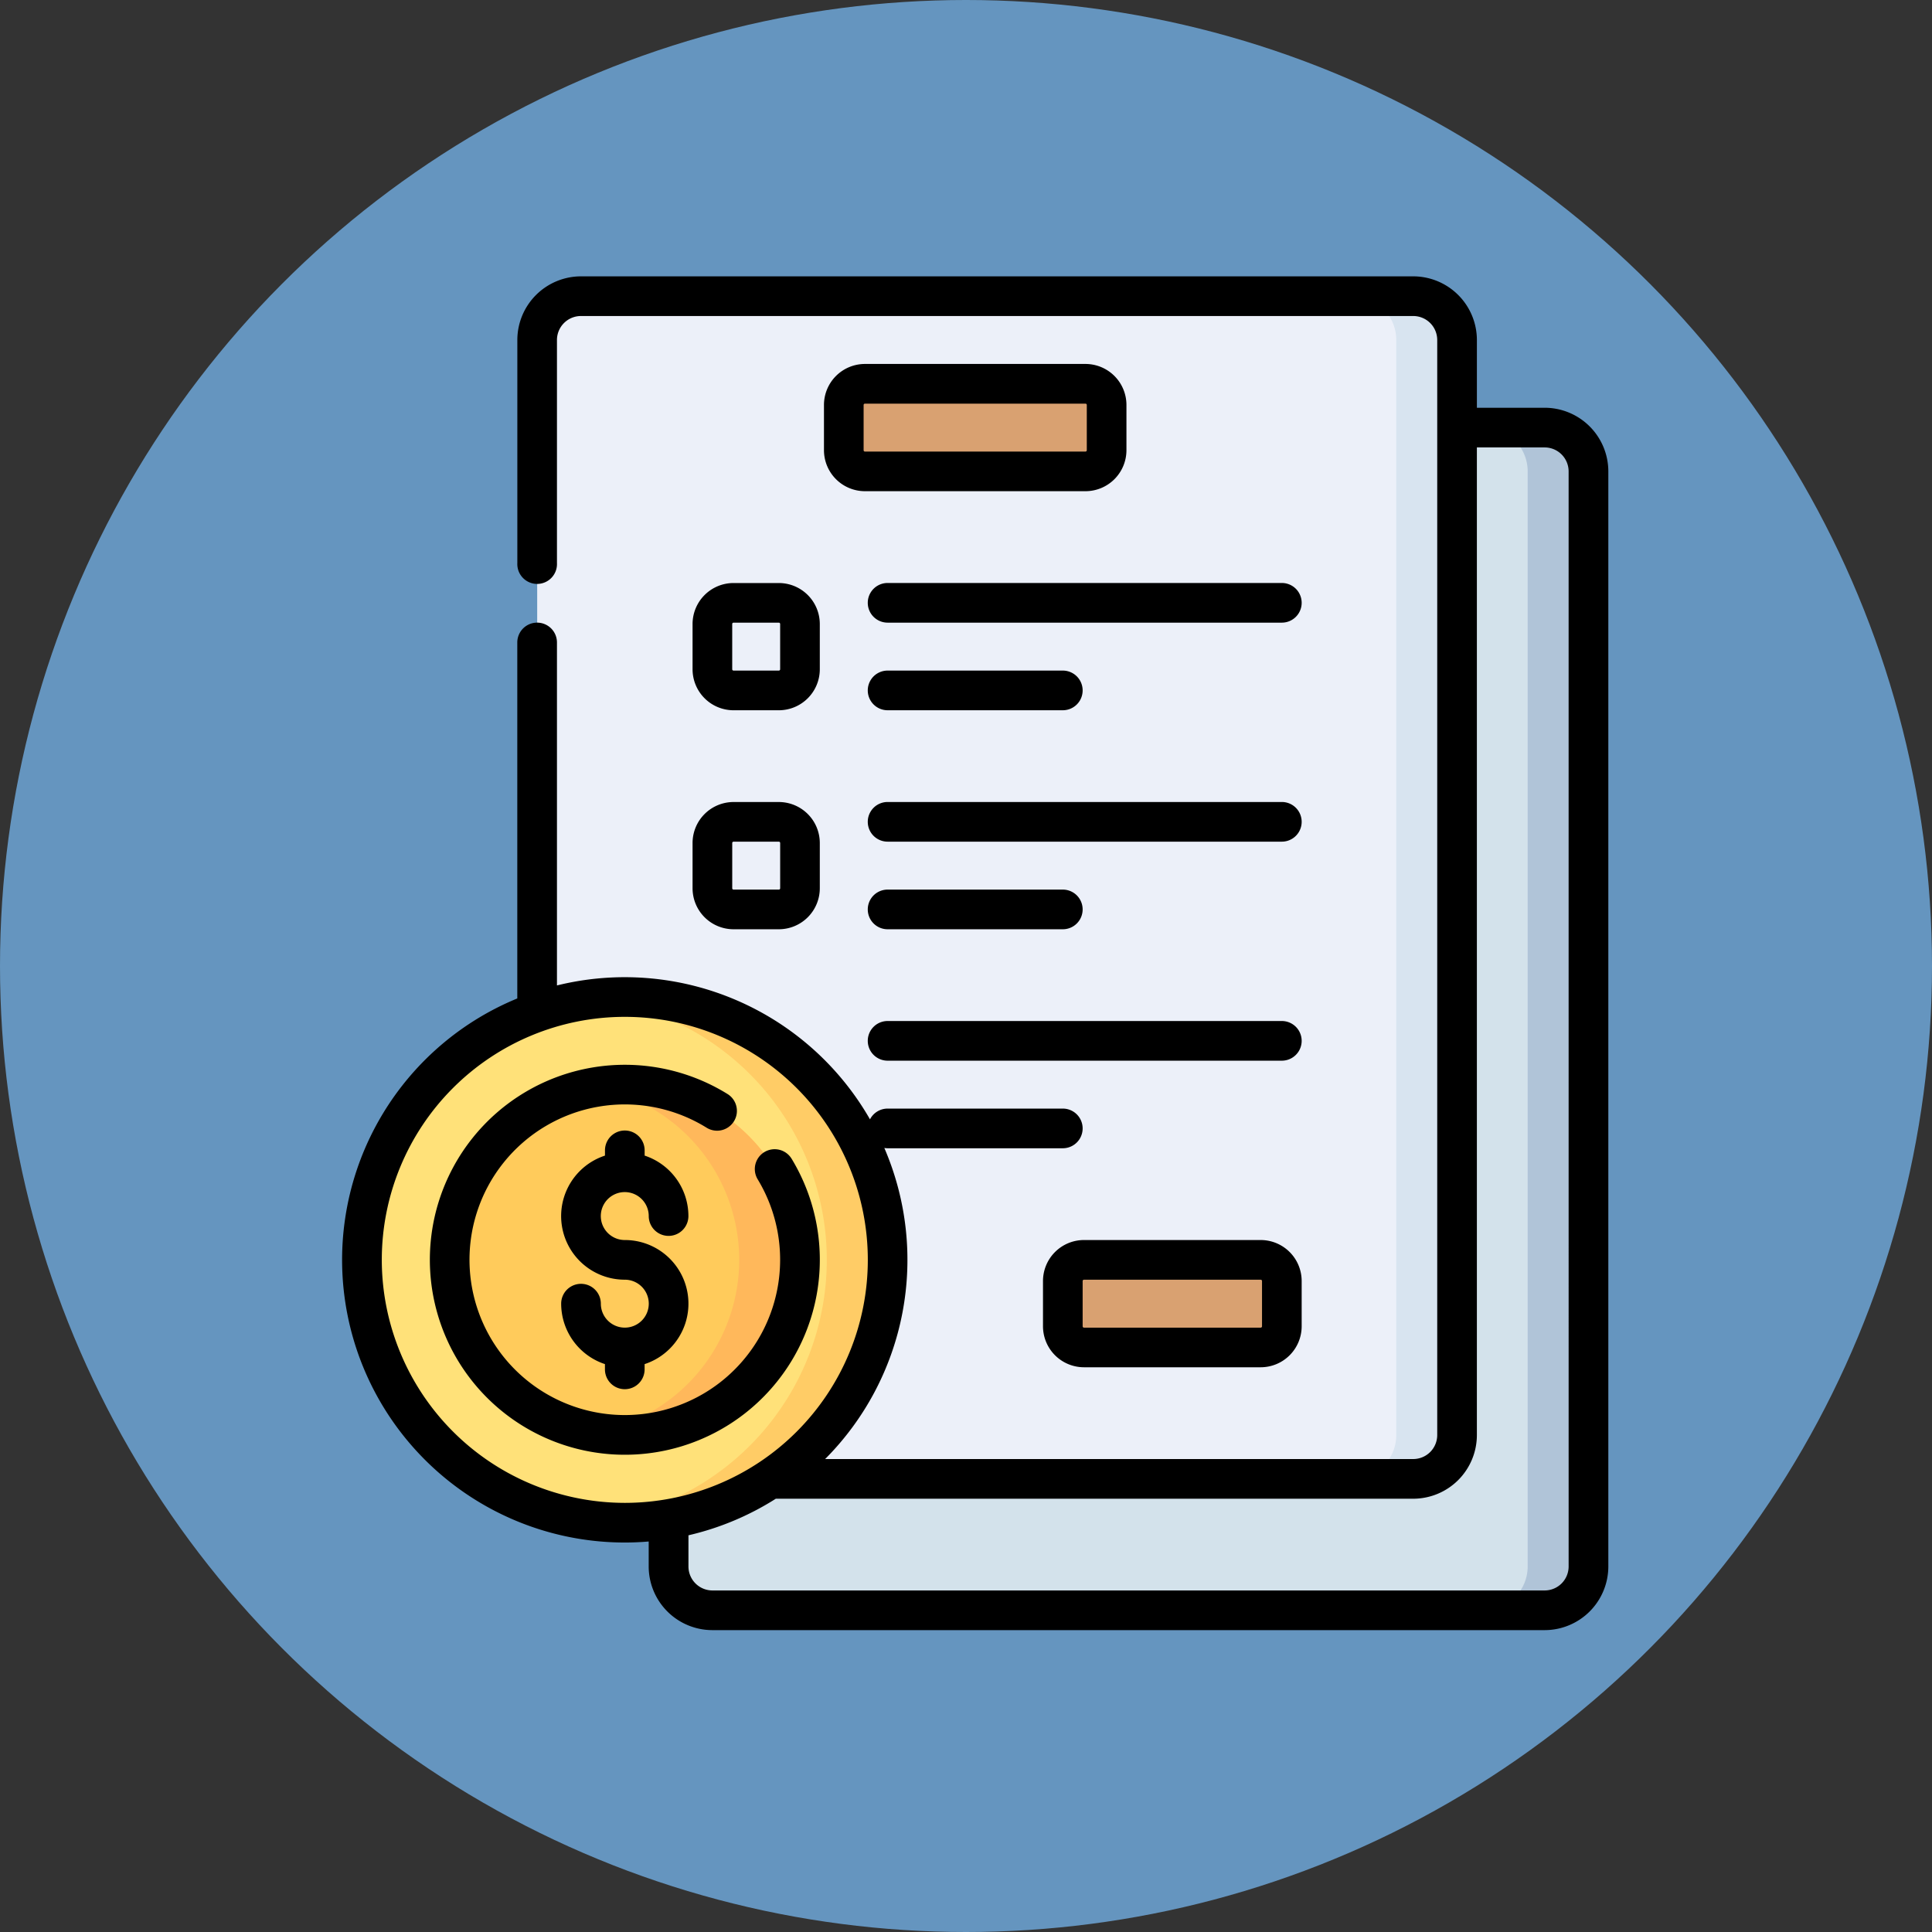 <svg xmlns="http://www.w3.org/2000/svg" width="128" height="128" viewBox="0 0 128 128">
  <rect x="0" y="0" width="128" height="128" fill="#333333" stroke="none"/>
  <g id="Grupo_71372" data-name="Grupo 71372" transform="translate(-356 -4663)">
    <circle id="Elipse_4197" data-name="Elipse 4197" cx="64" cy="64" r="64" transform="translate(356 4663)" fill="#6595bf"/>
    <g id="budget_2_" data-name="budget (2)" transform="translate(378.667 4681.309)">
      <g id="Grupo_59907" data-name="Grupo 59907" transform="translate(1.314 1.314)">
        <g id="Grupo_59905" data-name="Grupo 59905" transform="translate(11.608)">
          <g id="Grupo_59903" data-name="Grupo 59903">
            <path id="Trazado_111502" data-name="Trazado 111502" d="M140.032,126.852v5.8a2.9,2.9,0,0,0,2.9,2.9h55.14a2.9,2.9,0,0,0,2.9-2.9V60.1a2.9,2.9,0,0,0-2.9-2.9h-5.8Z" transform="translate(-131.326 -48.495)" fill="#d3e2eb"/>
            <path id="Trazado_111503" data-name="Trazado 111503" d="M90.332,82.956a2.9,2.9,0,0,0,2.9,2.9h55.14a2.9,2.9,0,0,0,2.9-2.9V10.4a2.9,2.9,0,0,0-2.9-2.9H93.234a2.9,2.9,0,0,0-2.9,2.9Z" transform="translate(-90.332 -7.501)" fill="#ecf0f9"/>
            <path id="Trazado_111504" data-name="Trazado 111504" d="M402.7,7.5h-4.029a2.9,2.9,0,0,1,2.9,2.9V82.955a2.9,2.9,0,0,1-2.9,2.9H402.7a2.9,2.9,0,0,0,2.9-2.9V10.4a2.9,2.9,0,0,0-2.9-2.9Z" transform="translate(-344.653 -7.5)" fill="#d8e4f0"/>
            <path id="Trazado_111505" data-name="Trazado 111505" d="M452.4,57.2h-4.029a2.9,2.9,0,0,1,2.9,2.9v72.552a2.9,2.9,0,0,1-2.9,2.9H452.4a2.9,2.9,0,0,0,2.9-2.9V60.1A2.9,2.9,0,0,0,452.4,57.2Z" transform="translate(-385.647 -48.494)" fill="#b0c4d8"/>
          </g>
          <g id="Grupo_59904" data-name="Grupo 59904" transform="translate(20.315 5.804)">
            <path id="Trazado_111506" data-name="Trazado 111506" d="M222.311,46.438H207.7a1.4,1.4,0,0,1-1.4-1.4v-3a1.4,1.4,0,0,1,1.4-1.4h14.61a1.4,1.4,0,0,1,1.4,1.4v3A1.4,1.4,0,0,1,222.311,46.438Z" transform="translate(-206.3 -40.634)" fill="#d9a171"/>
            <path id="Trazado_111507" data-name="Trazado 111507" d="M302.242,377.771H290.534a1.4,1.4,0,0,1-1.4-1.4v-3a1.4,1.4,0,0,1,1.4-1.4h11.708a1.4,1.4,0,0,1,1.4,1.4v3A1.4,1.4,0,0,1,302.242,377.771Z" transform="translate(-274.622 -313.925)" fill="#d9a171"/>
          </g>
        </g>
        <g id="Grupo_59906" data-name="Grupo 59906" transform="translate(0 46.434)">
          <circle id="Elipse_4365" data-name="Elipse 4365" cx="17.413" cy="17.413" r="17.413" fill="#ffe179"/>
          <circle id="Elipse_4366" data-name="Elipse 4366" cx="11.608" cy="11.608" r="11.608" transform="translate(5.804 5.804)" fill="#ffcb5b"/>
          <path id="Trazado_111508" data-name="Trazado 111508" d="M113.981,272.567a17.591,17.591,0,0,0-2.015.117,17.413,17.413,0,0,1,0,34.592,17.413,17.413,0,1,0,2.015-34.709Z" transform="translate(-96.568 -272.567)" fill="#fc6"/>
          <path id="Trazado_111509" data-name="Trazado 111509" d="M113.981,305.7a11.678,11.678,0,0,0-2.015.178,11.606,11.606,0,0,1,0,22.861,11.608,11.608,0,1,0,2.015-23.039Z" transform="translate(-96.568 -299.896)" fill="#ffb85b"/>
        </g>
      </g>
      <g id="Grupo_59908" data-name="Grupo 59908" transform="translate(0 0)">
        <path id="Trazado_111510" data-name="Trazado 111510" d="M103.616,327.129a1.59,1.59,0,0,1,1.588,1.588,1.314,1.314,0,0,0,2.628,0,4.222,4.222,0,0,0-2.9-4.005v-.348a1.314,1.314,0,0,0-2.628,0v.348a4.215,4.215,0,0,0,1.314,8.221,1.588,1.588,0,1,1-1.588,1.588,1.314,1.314,0,1,0-2.628,0,4.223,4.223,0,0,0,2.9,4.005v.348a1.314,1.314,0,1,0,2.628,0v-.348a4.215,4.215,0,0,0-1.314-8.221,1.588,1.588,0,1,1,0-3.176Z" transform="translate(-84.89 -266.459)"/>
        <path id="Trazado_111511" data-name="Trazado 111511" d="M73.668,304.413a1.314,1.314,0,0,0-2.245,1.366,10.29,10.29,0,1,1-3.359-3.4,1.314,1.314,0,0,0,1.391-2.229,12.918,12.918,0,1,0,4.212,4.26Z" transform="translate(-43.895 -245.961)"/>
        <path id="Trazado_111512" data-name="Trazado 111512" d="M96.238,8.706h-4.49V4.216A4.221,4.221,0,0,0,87.531,0H32.391a4.221,4.221,0,0,0-4.216,4.216V19A1.314,1.314,0,1,0,30.8,19V4.216a1.59,1.59,0,0,1,1.589-1.588h55.14A1.59,1.59,0,0,1,89.12,4.216V76.768a1.59,1.59,0,0,1-1.588,1.588H48.567a18.7,18.7,0,0,0,3.922-20.609,1.322,1.322,0,0,0,.217.019H64.314a1.314,1.314,0,1,0,0-2.628H52.706a1.313,1.313,0,0,0-1.167.713A18.725,18.725,0,0,0,30.8,46.979V24.256a1.314,1.314,0,0,0-2.628,0V47.841a18.726,18.726,0,0,0,7.118,36.046c.535,0,1.064-.024,1.588-.068v1.656A4.221,4.221,0,0,0,41.1,89.691h55.14a4.221,4.221,0,0,0,4.216-4.216V12.922A4.221,4.221,0,0,0,96.238,8.706ZM19.195,65.16a16.1,16.1,0,1,1,16.1,16.1A16.117,16.117,0,0,1,19.195,65.16ZM97.826,85.475a1.59,1.59,0,0,1-1.588,1.588H41.1a1.59,1.59,0,0,1-1.588-1.588V83.408A18.622,18.622,0,0,0,45.3,80.985H87.531a4.221,4.221,0,0,0,4.216-4.216V11.334h4.49a1.59,1.59,0,0,1,1.588,1.588Z" transform="translate(-16.567 0)"/>
        <path id="Trazado_111513" data-name="Trazado 111513" d="M216.125,33.133h-14.61a2.718,2.718,0,0,0-2.715,2.715v3a2.718,2.718,0,0,0,2.715,2.715h14.61a2.718,2.718,0,0,0,2.715-2.715v-3A2.718,2.718,0,0,0,216.125,33.133Zm.088,5.717a.088.088,0,0,1-.088.088h-14.61a.088.088,0,0,1-.088-.088v-3a.088.088,0,0,1,.088-.088h14.61a.088.088,0,0,1,.088.088Z" transform="translate(-166.877 -27.329)"/>
        <path id="Trazado_111514" data-name="Trazado 111514" d="M296.056,364.467H284.348a2.718,2.718,0,0,0-2.715,2.715v3a2.718,2.718,0,0,0,2.715,2.715h11.708a2.718,2.718,0,0,0,2.715-2.715v-3A2.718,2.718,0,0,0,296.056,364.467Zm.088,5.717a.088.088,0,0,1-.088.088H284.348a.088.088,0,0,1-.088-.088v-3a.088.088,0,0,1,.088-.088h11.708a.088.088,0,0,1,.088.088Z" transform="translate(-235.199 -300.621)"/>
        <path id="Trazado_111515" data-name="Trazado 111515" d="M242.8,115.967H216.681a1.314,1.314,0,1,0,0,2.628H242.8a1.314,1.314,0,0,0,0-2.628Z" transform="translate(-180.542 -95.652)"/>
        <path id="Trazado_111516" data-name="Trazado 111516" d="M151.815,124.4h3a2.718,2.718,0,0,0,2.715-2.715v-3a2.718,2.718,0,0,0-2.715-2.715h-3a2.718,2.718,0,0,0-2.715,2.715v3A2.718,2.718,0,0,0,151.815,124.4Zm-.088-5.717a.088.088,0,0,1,.088-.088h3a.088.088,0,0,1,.088.088v3a.088.088,0,0,1-.088.088h-3a.088.088,0,0,1-.088-.088Z" transform="translate(-125.883 -95.652)"/>
        <path id="Trazado_111517" data-name="Trazado 111517" d="M216.68,151.728h11.608a1.314,1.314,0,1,0,0-2.628H216.68a1.314,1.314,0,0,0,0,2.628Z" transform="translate(-180.541 -122.981)"/>
        <path id="Trazado_111518" data-name="Trazado 111518" d="M242.8,198.8H216.681a1.314,1.314,0,1,0,0,2.628H242.8a1.314,1.314,0,0,0,0-2.628Z" transform="translate(-180.542 -163.975)"/>
        <path id="Trazado_111519" data-name="Trazado 111519" d="M149.1,204.517a2.718,2.718,0,0,0,2.715,2.715h3a2.718,2.718,0,0,0,2.715-2.715v-3a2.718,2.718,0,0,0-2.715-2.715h-3a2.718,2.718,0,0,0-2.715,2.715Zm2.628-3a.088.088,0,0,1,.088-.088h3a.088.088,0,0,1,.088.088v3a.088.088,0,0,1-.088.088h-3a.088.088,0,0,1-.088-.088Z" transform="translate(-125.883 -163.975)"/>
        <path id="Trazado_111520" data-name="Trazado 111520" d="M216.68,234.561h11.608a1.314,1.314,0,1,0,0-2.628H216.68a1.314,1.314,0,1,0,0,2.628Z" transform="translate(-180.541 -191.304)"/>
        <path id="Trazado_111521" data-name="Trazado 111521" d="M242.8,281.633H216.681a1.314,1.314,0,1,0,0,2.628H242.8a1.314,1.314,0,0,0,0-2.628Z" transform="translate(-180.542 -232.297)"/>
      </g>
    </g>
  </g>
</svg>
